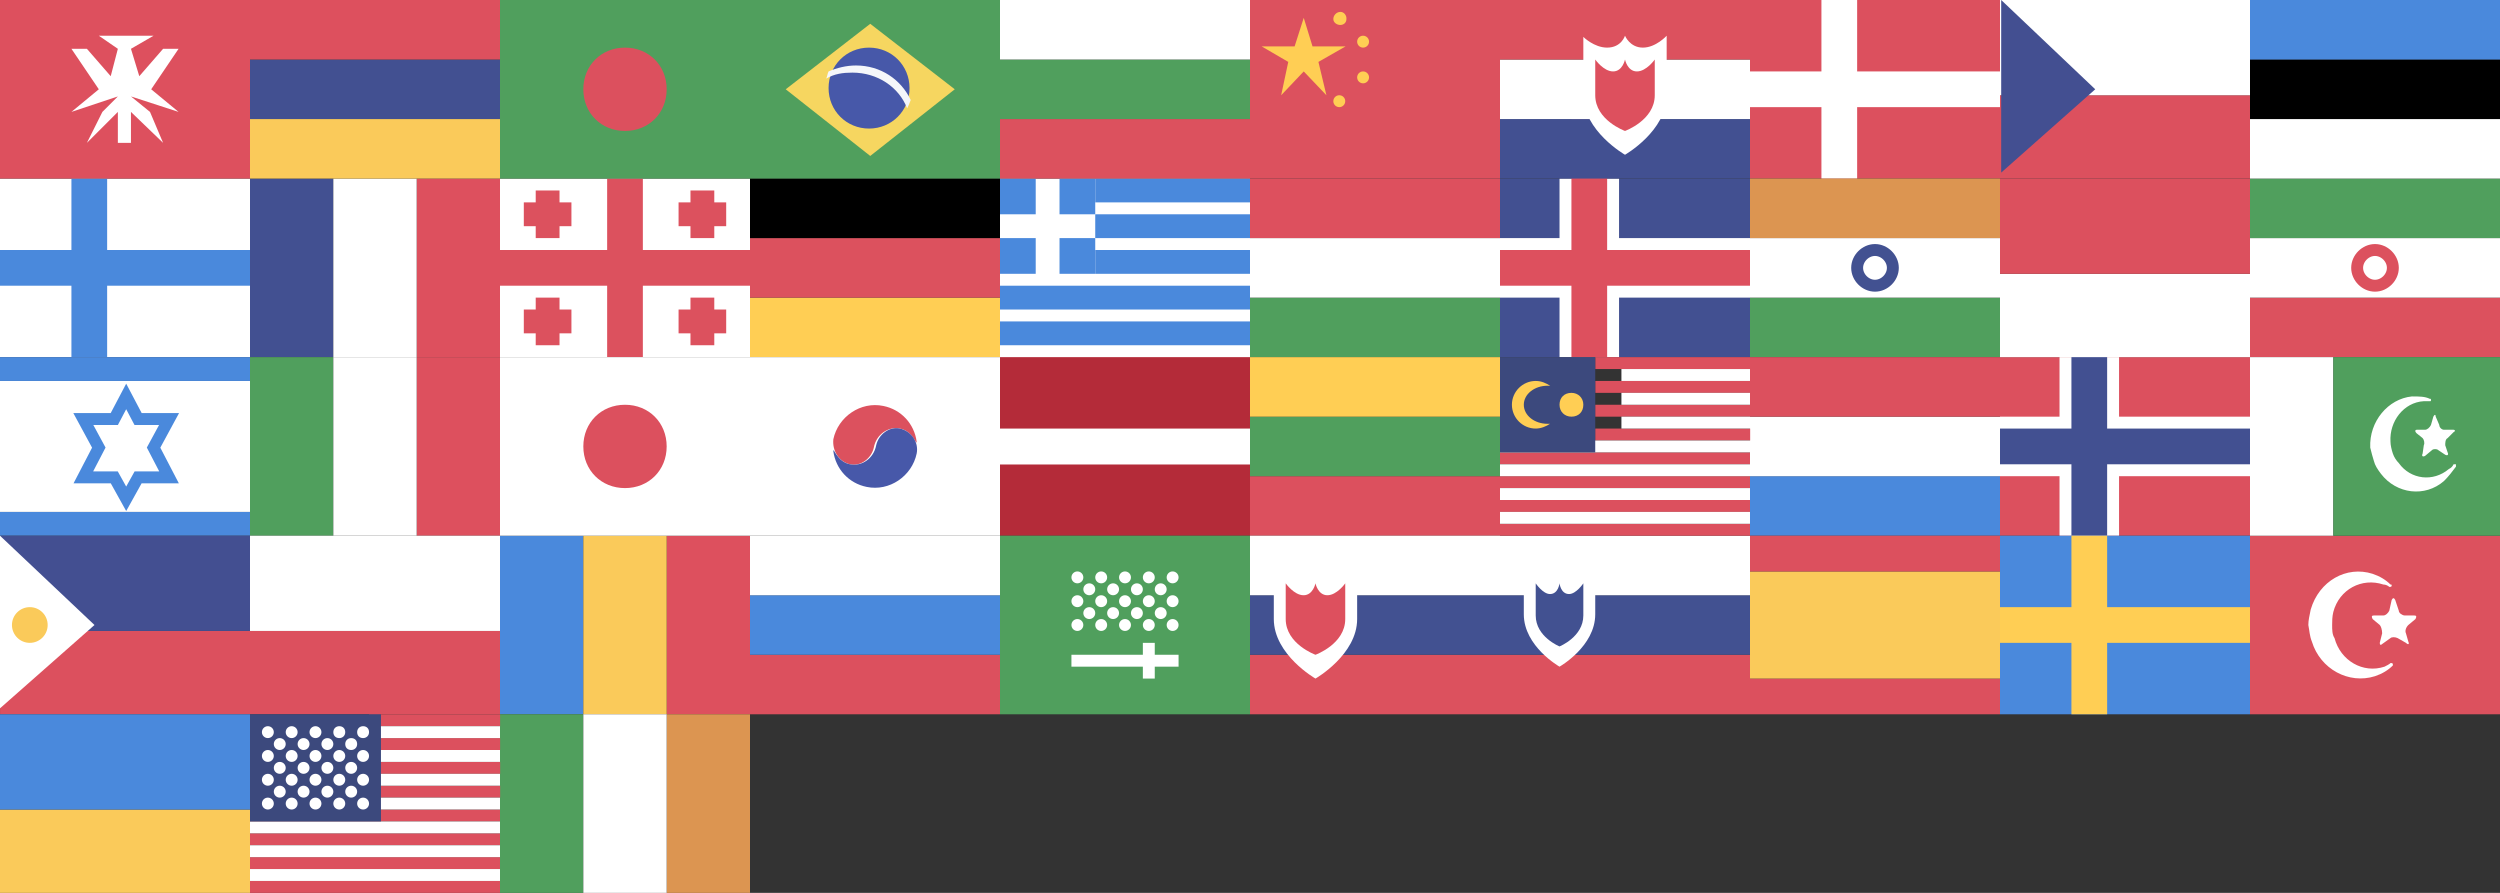<svg xmlns="http://www.w3.org/2000/svg" xmlns:xlink="http://www.w3.org/1999/xlink" xmlns:sketch="http://www.bohemiancoding.com/sketch/ns" width="210px" height="75px" viewBox="0 0 210 75" version="1.1"><rect x="0" y="0" width="210" height="75" fill="#333333" stroke="none"/><style>.style0{fill:	none;fill-rule:	evenodd;}.style1{stroke-width:	7;}.style10{stroke:	#FFFFFF;stroke-width:	5;}.style11{stroke:	#DD505E;stroke-width:	3;}.style12{stroke:	#DC505E;stroke-width:	15;}.style13{stroke:	#425091;stroke-width:	3;}.style14{stroke:	#FFFFFF;stroke-width:	3;}.style15{stroke:	#4A89DC;stroke-width:	15;}.style16{stroke:	#FFCE54;stroke-width:	3;}.style17{stroke:	#FFFFFF;stroke-width:	15;}.style18{stroke:	#4A89DC;stroke-width:	3;}.style19{stroke:	#DC515E;stroke-width:	3;}.style2{stroke:	#425091;}.style20{stroke:	#DC515E;stroke-width:	2;}.style21{stroke-width:	5;}.style22{stroke:	#DC505E;}.style23{stroke:	#FFCE54;}.style24{stroke:	#DC515E;}.style25{stroke:	#000000;}.style26{stroke:	#DC515E;stroke-width:	5;}.style27{stroke:	#509F5D;stroke-width:	5;}.style28{stroke:	#425091;stroke-width:	5;}.style29{fill:	#FFFFFF;}.style3{stroke:	#DD505E;}.style30{fill:	#DD505E;}.style31{stroke:	#425191;stroke-width:	5;}.style32{fill:	#425191;}.style33{stroke:	#DC9551;stroke-width:	5;}.style34{stroke:	#425191;}.style35{stroke:	#DD505E;stroke-width:	15;}.style36{stroke:	#DC515E;stroke-width:	15;}.style37{fill:	#FFCE54;}.style38{stroke:	#4A89DC;stroke-width:	2;}.style39{stroke:	#FFFFFF;stroke-width:	11;}.style4{stroke:	#FFFFFF;}.style40{stroke:	#FFFFFF;stroke-width:	27;}.style41{stroke:	#B42B39;stroke-width:	6;}.style42{stroke:	#DC505E;stroke-width:	3;}.style43{stroke:	#FACA5A;stroke-width:	9;}.style44{stroke:	#DC505E;stroke-width:	7;}.style45{stroke:	#FFFFFF;stroke-width:	8;}.style46{fill:	#434F91;}.style47{stroke:	#434F91;stroke-width:	8;}.style48{fill:	#FACA5A;}.style49{stroke:	#FFFFFF;stroke-width:	7;}.style5{stroke:	#509F5D;}.style50{stroke:	#DC505E;stroke-width:	8;}.style51{stroke:	#FACA5A;stroke-width:	7;}.style52{stroke:	#4A89DC;stroke-width:	8;}.style53{stroke:	#509F5D;stroke-width:	15;}.style54{fill:	#DC505E;}.style55{stroke:	#FFFFFF;stroke-linecap:	square;}.style56{fill:	#DC515E;}.style57{fill:	#4758A9;}.style58{fill:	#3C497D;}.style59{fill:	#F6D660;}.style6{stroke:	#4A89DC;}.style60{fill:	#F5F7FA;}.style61{stroke:	#509F5D;stroke-width:	14;}.style7{stroke:	#FACA5A;}.style8{stroke:	#DC9551;}.style9{stroke:	#425091;stroke-width:	15;}</style><!-- Generator: Sketch 3.0.4 (8053) - http://www.bohemiancoding.com/sketch --><title>20x14px</title><desc>Created with Sketch.</desc><defs/><g sketch:type="MSPage" class="style0"><g sketch:type="MSArtboardGroup"><g sketch:type="MSLayerGroup" class="style1"><path d="M24.5 15 L24.5 30 " sketch:type="MSShapeGroup" class="style2"/><path d="M38.5 15 L38.5 30 " sketch:type="MSShapeGroup" class="style3"/><path d="M31.5 15 L31.5 30 " sketch:type="MSShapeGroup" class="style4"/></g><g sketch:type="MSLayerGroup" class="style1"><path d="M24.5 30 L24.5 45 " sketch:type="MSShapeGroup" class="style5"/><path d="M38.5 30 L38.5 45 " sketch:type="MSShapeGroup" class="style3"/><path d="M31.5 30 L31.5 45 " sketch:type="MSShapeGroup" class="style4"/></g><g sketch:type="MSLayerGroup" class="style1"><path d="M45.5 45 L45.5 60 " sketch:type="MSShapeGroup" class="style6"/><path d="M59.5 45 L59.5 60 " sketch:type="MSShapeGroup" class="style3"/><path d="M52.5 45 L52.5 60 " sketch:type="MSShapeGroup" class="style7"/></g><g sketch:type="MSLayerGroup" class="style1"><path d="M45.5 60 L45.5 75 " sketch:type="MSShapeGroup" class="style5"/><path d="M59.5 60 L59.5 75 " sketch:type="MSShapeGroup" class="style8"/><path d="M52.5 60 L52.5 75 " sketch:type="MSShapeGroup" class="style4"/></g><g sketch:type="MSLayerGroup"><path d="M126 22.5 L147 22.5 " sketch:type="MSShapeGroup" class="style9"/><path d="M133.5 15 L133.5 30 M126 22.5 L147 22.5 " sketch:type="MSShapeGroup" class="style10"/><path d="M133.5 9 L133.5 30 M126 22.5 L147 22.5 " sketch:type="MSShapeGroup" class="style11"/></g><g sketch:type="MSLayerGroup"><path d="M168 37.5 L189 37.5 " sketch:type="MSShapeGroup" class="style12"/><path d="M175.5 30 L175.5 45 M168 37.5 L189 37.5 " sketch:type="MSShapeGroup" class="style10"/><path d="M175.5 24 L175.5 45 M168 37.5 L189 37.5 " sketch:type="MSShapeGroup" class="style13"/></g><g sketch:type="MSLayerGroup"><path d="M147 7.5 L168 7.5 " sketch:type="MSShapeGroup" class="style12"/><path d="M154.5 0 L154.5 15 M147 7.5 L168 7.5 " sketch:type="MSShapeGroup" class="style14"/></g><g sketch:type="MSLayerGroup"><path d="M168 52.5 L189 52.5 " sketch:type="MSShapeGroup" class="style15"/><path d="M175.5 45 L175.5 60 M168 52.5 L189 52.5 " sketch:type="MSShapeGroup" class="style16"/></g><g sketch:type="MSLayerGroup"><path d="M0 22.5 L21 22.5 " sketch:type="MSShapeGroup" class="style17"/><path d="M7.5 15 L7.5 30 M0 22.5 L21 22.5 " sketch:type="MSShapeGroup" class="style18"/></g><g sketch:type="MSLayerGroup"><path d="M42 22.5 L63 22.5 " sketch:type="MSShapeGroup" class="style17"/><path d="M52.5 15 L52.5 30 M42 22.5 L63 22.5 " sketch:type="MSShapeGroup" class="style19"/><path d="M46 16 L46 20 M44 18 L48 18 " sketch:type="MSShapeGroup" class="style20"/><path d="M59 16 L59 20 M57 18 L61 18 " sketch:type="MSShapeGroup" class="style20"/><path d="M46 25 L46 29 M44 27 L48 27 " sketch:type="MSShapeGroup" class="style20"/><path d="M59 25 L59 29 M57 27 L61 27 " sketch:type="MSShapeGroup" class="style20"/></g><g sketch:type="MSLayerGroup" class="style21"><path d="M105 27.5 L126 27.5 " sketch:type="MSShapeGroup" class="style5"/><path d="M105 22.5 L126 22.5 " sketch:type="MSShapeGroup" class="style4"/><path d="M105 17.5 L126 17.5 " sketch:type="MSShapeGroup" class="style3"/></g><g sketch:type="MSLayerGroup" class="style21"><path d="M105 42.5 L126 42.5 " sketch:type="MSShapeGroup" class="style22"/><path d="M105 37.5 L126 37.5 " sketch:type="MSShapeGroup" class="style5"/><path d="M105 32.5 L126 32.5 " sketch:type="MSShapeGroup" class="style23"/></g><g sketch:type="MSLayerGroup" class="style21"><path d="M63 57.5 L84 57.5 " sketch:type="MSShapeGroup" class="style22"/><path d="M63 52.5 L84 52.5 " sketch:type="MSShapeGroup" class="style6"/><path d="M63 47.5 L84 47.5 " sketch:type="MSShapeGroup" class="style4"/></g><g sketch:type="MSLayerGroup" class="style21"><path d="M63 27.5 L84 27.5 " sketch:type="MSShapeGroup" class="style23"/><path d="M63 22.5 L84 22.5 " sketch:type="MSShapeGroup" class="style24"/><path d="M63 17.5 L84 17.5 " sketch:type="MSShapeGroup" class="style25"/></g><g sketch:type="MSLayerGroup"><path d="M189 27.5 L210 27.5 " sketch:type="MSShapeGroup" class="style26"/><path d="M189 22.5 L210 22.5 " sketch:type="MSShapeGroup" class="style10"/><path d="M189 17.5 L210 17.5 " sketch:type="MSShapeGroup" class="style27"/><path d="M199.5 21 C200.3 21 201 21.7 201 22.5 C201 23.3 200.3 24 199.5 24 C198.7 24 198 23.3 198 22.5 C198 21.7 198.7 21 199.5 21 " sketch:type="MSShapeGroup" class="style24"/></g><g sketch:type="MSLayerGroup"><path d="M126 12.5 L147 12.5 " sketch:type="MSShapeGroup" class="style28"/><path d="M126 7.5 L147 7.5 " sketch:type="MSShapeGroup" class="style10"/><path d="M126 2.5 L147 2.5 " sketch:type="MSShapeGroup" class="style26"/><path d="M136.5 3 C136.5 3 136.2 4 135 4 C133.9 4 133 3.1 133 3.1 L133 8 C133 11 136.5 13 136.5 13 C136.5 13 140 11 140 8 L140 3 C140 3 139.1 4 138 4 C136.9 4 136.5 3 136.5 3 Z" sketch:type="MSShapeGroup" class="style29"/><path d="M136.5 5 C136.5 5 136.3 6 135.5 6 C134.7 6 134 5 134 5 L134 8 C134 10.1 136.5 11 136.5 11 C136.5 11 139 10.1 139 8 L139 5 C139 5 138.3 6 137.5 6 C136.7 6 136.5 5 136.5 5 Z" sketch:type="MSShapeGroup" class="style30"/></g><g sketch:type="MSLayerGroup"><path d="M105 57.5 L126 57.5 " sketch:type="MSShapeGroup" class="style26"/><path d="M105 52.5 L126 52.5 " sketch:type="MSShapeGroup" class="style31"/><path d="M105 47.5 L126 47.5 " sketch:type="MSShapeGroup" class="style10"/><path d="M110.5 47 C110.5 47 110.2 48 109 48 C107.9 48 107 47.1 107 47.1 L107 52 C107 55 110.5 57 110.5 57 C110.5 57 114 55 114 52 L114 47 C114 47 113.1 48 112 48 C110.9 48 110.5 47 110.5 47 Z" sketch:type="MSShapeGroup" class="style29"/><path d="M110.5 49 C110.5 49 110.3 50 109.5 50 C108.7 50 108 49 108 49 L108 52 C108 54.1 110.5 55 110.5 55 C110.5 55 113 54.1 113 52 L113 49 C113 49 112.3 50 111.5 50 C110.7 50 110.5 49 110.5 49 Z" sketch:type="MSShapeGroup" class="style30"/></g><g sketch:type="MSLayerGroup"><path d="M126 57.5 L147 57.5 " sketch:type="MSShapeGroup" class="style26"/><path d="M126 52.5 L147 52.5 " sketch:type="MSShapeGroup" class="style31"/><path d="M126 47.5 L147 47.5 " sketch:type="MSShapeGroup" class="style10"/><path d="M131 47.3 C131 47.3 130.7 48.2 129.7 48.2 C128.8 48.2 128 47.4 128 47.4 L128 51.6 C128 54.3 131 56 131 56 C131 56 134 54.3 134 51.6 L134 47.3 C134 47.3 133.2 48.2 132.3 48.2 C131.3 48.2 131 47.3 131 47.3 Z" sketch:type="MSShapeGroup" class="style29"/><path d="M131 49 C131 49 130.9 49.9 130.2 49.9 C129.6 49.9 129 49 129 49 L129 51.7 C129 53.5 131 54.3 131 54.3 C131 54.3 133 53.5 133 51.7 L133 49 C133 49 132.4 49.9 131.8 49.9 C131.1 49.9 131 49 131 49 Z" sketch:type="MSShapeGroup" class="style32"/></g><g sketch:type="MSLayerGroup"><path d="M147 27.5 L168 27.5 " sketch:type="MSShapeGroup" class="style27"/><path d="M147 22.5 L168 22.5 " sketch:type="MSShapeGroup" class="style10"/><path d="M147 17.5 L168 17.5 " sketch:type="MSShapeGroup" class="style33"/><path d="M157.5 21 C158.3 21 159 21.7 159 22.5 C159 23.3 158.3 24 157.5 24 C156.7 24 156 23.3 156 22.5 C156 21.7 156.7 21 157.5 21 " sketch:type="MSShapeGroup" class="style34"/></g><g sketch:type="MSLayerGroup" class="style21"><path d="M147 42.5 L168 42.5 " sketch:type="MSShapeGroup" class="style6"/><path d="M147 37.5 L168 37.5 " sketch:type="MSShapeGroup" class="style4"/><path d="M147 32.5 L168 32.5 " sketch:type="MSShapeGroup" class="style22"/></g><g sketch:type="MSLayerGroup" class="style21"><path d="M189 12.5 L210 12.5 " sketch:type="MSShapeGroup" class="style4"/><path d="M189 7.5 L210 7.5 " sketch:type="MSShapeGroup" class="style25"/><path d="M189 2.5 L210 2.5 " sketch:type="MSShapeGroup" class="style6"/></g><g sketch:type="MSLayerGroup"><path d="M0 7.5 L21 7.5 " sketch:type="MSShapeGroup" class="style35"/><path d="M11 8.1 L12.6 9.4 L13.7 12 L11 9.4 L11 12 L9.9 12 C9.9 12 9.9 9.4 9.9 9.4 C9.9 9.4 7.3 12 7.3 12 L8.6 9.4 L9.9 8.1 L6 9.4 L8.3 7.5 L6 4.1 L7.3 4.1 L9.3 6.4 L9.9 4.1 L8.3 3 L12.9 3 L11 4.1 L11.7 6.4 L13.7 4.1 L15 4.1 L12.7 7.5 L15 9.4 L11 8.1 Z" sketch:type="MSShapeGroup" class="style29"/></g><g sketch:type="MSLayerGroup" transform="translate(105, 1)"><path d="M0 6.5 L21 6.5" sketch:type="MSShapeGroup" class="style36"/><path d="M5.252 2.9 L8.023 2.9 L5.748 4.2 L6.418 7 L4.514 5 L2.618 7 L3.214 4.2 L0.983 2.9 L3.747 2.9 L4.514 0.5 L5.252 2.9 Z" sketch:type="MSShapeGroup" class="style37"/><path d="M7.565 1.1 C7.877 1.1 8.1 0.9 8.1 0.6 C8.13 0.3 7.9 0 7.6 0 C7.253 0 7 0.3 7 0.6 C7 0.9 7.3 1.1 7.6 1.1 Z" sketch:type="MSShapeGroup" class="style37"/><circle sketch:type="MSShapeGroup" cx="9.5" cy="2.5" r="0.5" class="style37"/><circle sketch:type="MSShapeGroup" cx="9.5" cy="5.5" r="0.5" class="style37"/><circle sketch:type="MSShapeGroup" cx="7.5" cy="7.5" r="0.5" class="style37"/></g><g sketch:type="MSLayerGroup" class="style21"><path d="M21 12.5 L42 12.5 " sketch:type="MSShapeGroup" class="style7"/><path d="M21 7.5 L42 7.5 " sketch:type="MSShapeGroup" class="style2"/><path d="M21 2.5 L42 2.5 " sketch:type="MSShapeGroup" class="style3"/></g><g sketch:type="MSLayerGroup"><path d="M0 44 L21 44 " sketch:type="MSShapeGroup" class="style38"/><path d="M0 37.5 L21 37.5 " sketch:type="MSShapeGroup" class="style39"/><path d="M0 31 L21 31 " sketch:type="MSShapeGroup" class="style38"/><path d="M9.6 35.2 L10.6 33.3 L11.6 35.2 L14.2 35.2 L12.9 37.6 L14.2 40.1 L11.6 40.1 L10.6 41.9 L9.6 40.1 L7 40.1 L8.3 37.6 L7 35.2 L9.6 35.2 Z" sketch:type="MSShapeGroup" class="style6"/></g><g sketch:type="MSLayerGroup"><path d="M84 28.5 L105 28.5 " sketch:type="MSShapeGroup" class="style40"/><path d="M84 16.5 L87 16.5 " sketch:type="MSShapeGroup" class="style18"/><path d="M89 16.5 L92 16.5 " sketch:type="MSShapeGroup" class="style18"/><path d="M84 21.5 L87 21.5 " sketch:type="MSShapeGroup" class="style18"/><path d="M89 21.5 L92 21.5 " sketch:type="MSShapeGroup" class="style18"/><path d="M92 19 L105 19 " sketch:type="MSShapeGroup" class="style38"/><path d="M92 16 L105 16 " sketch:type="MSShapeGroup" class="style38"/><path d="M92 22 L105 22 " sketch:type="MSShapeGroup" class="style38"/><path d="M84 25 L105 25 " sketch:type="MSShapeGroup" class="style38"/><path d="M84 28 L105 28 " sketch:type="MSShapeGroup" class="style38"/></g><g sketch:type="MSLayerGroup"><path d="M84 42 L105 42 " sketch:type="MSShapeGroup" class="style41"/><path d="M84 37.5 L105 37.5 " sketch:type="MSShapeGroup" class="style14"/><path d="M84 33 L105 33 " sketch:type="MSShapeGroup" class="style41"/></g><g sketch:type="MSLayerGroup"><path d="M147 58.5 L168 58.5 " sketch:type="MSShapeGroup" class="style42"/><path d="M147 52.5 L168 52.5 " sketch:type="MSShapeGroup" class="style43"/><path d="M147 46.5 L168 46.5 " sketch:type="MSShapeGroup" class="style42"/></g><g sketch:type="MSLayerGroup"><path d="M168 11.5 L189 11.5 " sketch:type="MSShapeGroup" class="style44"/><path d="M168 4 L189 4 " sketch:type="MSShapeGroup" class="style45"/><path d="M168.1 0 L176 7.5 L168.1 14.5 L168.1 0 " sketch:type="MSShapeGroup" class="style46"/></g><g sketch:type="MSLayerGroup" transform="translate(0.004, 45)"><path d="M0 11.5 L21 11.5" sketch:type="MSShapeGroup" class="style44"/><path d="M0 4 L21 4" sketch:type="MSShapeGroup" class="style47"/><path d="M-0.004 0 L7.933 7.5 L-0.004 14.5 L-0.004 0" sketch:type="MSShapeGroup" class="style29"/><circle sketch:type="MSShapeGroup" cx="2.5" cy="7.5" r="1.5" class="style48"/></g><g sketch:type="MSLayerGroup"><path d="M168 26.5 L189 26.5 " sketch:type="MSShapeGroup" class="style49"/><path d="M168 19 L189 19 " sketch:type="MSShapeGroup" class="style50"/></g><g sketch:type="MSLayerGroup"><path d="M21 56.5 L42 56.5 " sketch:type="MSShapeGroup" class="style44"/><path d="M21 49 L42 49 " sketch:type="MSShapeGroup" class="style45"/></g><g sketch:type="MSLayerGroup"><path d="M0 71.5 L21 71.5 " sketch:type="MSShapeGroup" class="style51"/><path d="M0 64 L21 64 " sketch:type="MSShapeGroup" class="style52"/></g><g sketch:type="MSLayerGroup"><path d="M42 7.5 L63 7.5 " sketch:type="MSShapeGroup" class="style53"/><path d="M56 7.5 C56 9.5 54.5 11 52.5 11 C50.5 11 49 9.5 49 7.5 C49 5.5 50.5 4 52.5 4 C54.5 4 56 5.5 56 7.5 Z" sketch:type="MSShapeGroup" class="style54"/></g><g sketch:type="MSLayerGroup" transform="translate(84, 48)"><path d="M0 4.5 L21 4.5" sketch:type="MSShapeGroup" class="style53"/><path d="M6.5 7.5 L14.5 7.5" sketch:type="MSShapeGroup" class="style55"/><path d="M12.5 6.5 L12.5 8.5" sketch:type="MSShapeGroup" class="style55"/><g transform="translate(6, 0)" sketch:type="MSShapeGroup" class="style29"><circle cx="0.5" cy="0.5" r="0.5"/><circle cx="2.5" cy="0.5" r="0.5"/><circle cx="4.5" cy="0.5" r="0.5"/><circle cx="6.5" cy="0.5" r="0.5"/><circle cx="8.5" cy="0.5" r="0.5"/><circle cx="1.5" cy="1.5" r="0.5"/><circle cx="3.5" cy="1.5" r="0.5"/><circle cx="5.5" cy="1.5" r="0.5"/><circle cx="7.5" cy="1.5" r="0.5"/><circle cx="0.5" cy="2.5" r="0.5"/><circle cx="2.5" cy="2.5" r="0.5"/><circle cx="4.5" cy="2.5" r="0.5"/><circle cx="6.5" cy="2.5" r="0.5"/><circle cx="8.5" cy="2.5" r="0.5"/><circle cx="1.5" cy="3.5" r="0.5"/><circle cx="3.5" cy="3.5" r="0.5"/><circle cx="5.5" cy="3.5" r="0.5"/><circle cx="7.5" cy="3.5" r="0.5"/><circle cx="0.5" cy="4.5" r="0.5"/><circle cx="2.5" cy="4.5" r="0.5"/><circle cx="4.5" cy="4.5" r="0.5"/><circle cx="6.5" cy="4.5" r="0.5"/><circle cx="8.5" cy="4.5" r="0.5"/></g></g><g sketch:type="MSLayerGroup"><path d="M42 37.5 L63 37.5 " sketch:type="MSShapeGroup" class="style17"/><path d="M56 37.5 C56 39.5 54.5 41 52.5 41 C50.5 41 49 39.5 49 37.5 C49 35.5 50.5 34 52.5 34 C54.5 34 56 35.5 56 37.5 Z" sketch:type="MSShapeGroup" class="style54"/></g><g sketch:type="MSLayerGroup"><path d="M63 37.5 L84 37.5 " sketch:type="MSShapeGroup" class="style17"/><path d="M77 37.1 L77 37.1 C77 37.5 76.7 36.2 75.6 36 C74.6 35.8 73.6 36.5 73.4 37.6 C73.2 38.5 72.3 39.2 71.4 39 C70.5 38.8 69.9 37.9 70 36.9 C70.4 35 72.3 33.7 74.2 34.1 C75.7 34.4 76.8 35.6 77 37.1 L77 37.1 L77 37.1 Z" sketch:type="MSShapeGroup" class="style56"/><path d="M70 37.9 L70 37.9 C70 37.5 70.3 38.8 71.4 39 C72.4 39.2 73.4 38.5 73.6 37.4 C73.8 36.5 74.7 35.8 75.6 36 C76.5 36.2 77.2 37.1 77 38.1 C76.6 40 74.7 41.3 72.8 40.9 C71.3 40.6 70.2 39.4 70 37.9 L70 37.9 L70 37.9 Z" sketch:type="MSShapeGroup" class="style57"/></g><g sketch:type="MSLayerGroup" transform="translate(126, 30)"><g sketch:type="MSShapeGroup" class="style54"><path d="M8 0 L21.009 0 L21.009 1 L8 1 L8 0 Z"/><path d="M8 2 L21.009 2 L21.009 3 L8 3 L8 2 Z"/><path d="M7.994 4 L21.014 4 L21.014 5 L7.994 5 L7.994 4 Z"/><path d="M7.994 6 L21.014 6 L21.014 7 L7.994 7 L7.994 6 Z"/><path d="M0 8 L21 8 L21 9 L0 9 L0 8 Z"/><path d="M0 10 L21 10 L21 11 L0 11 L0 10 Z"/><path d="M0 12 L21 12 L21 13 L0 13 L0 12 Z"/><path d="M0 14 L21 14 L21 15 L0 15 L0 14 Z"/></g><g sketch:type="MSShapeGroup" class="style29"><path d="M10.2 1 L21 1 L21 2 L10.2 2 L10.2 1 Z"/><path d="M10.2 3 L21 3 L21 4 L10.2 4 L10.2 3 Z"/><path d="M10.2 5 L21 5 L21 6 L10.2 6 L10.2 5 Z"/><path d="M0 7 L21 7 L21 8 L0 8 L0 7 Z"/><path d="M0 9 L21 9 L21 10 L0 10 L0 9 Z"/><path d="M0 11 L21 11 L21 12 L0 12 L0 11 Z"/><path d="M0 13 L21 13 L21 14 L0 14 L0 13 Z"/></g><path d="M0 0 L8 0 L8 8 L0 8 L0 0 Z" sketch:type="MSShapeGroup" class="style58"/><path d="M4.216 2.4 C3.879 2.2 3.5 2 3 2 C1.899 2 1 2.9 1 4 C1.003 5.1 1.9 6 3 6 C3.459 6 3.9 5.8 4.2 5.6 C4.145 5.6 4.1 5.6 4 5.6 C2.895 5.6 2 4.9 2 4 C2 3.1 2.9 2.4 4 2.4 C4.073 2.4 4.1 2.4 4.2 2.4 Z" sketch:type="MSShapeGroup" class="style37"/><path d="M6 3 C6.552 3 7 3.4 7 4 C7 4.6 6.6 5 6 5 C5.447 5 5 4.6 5 4 C5 3.4 5.4 3 6 3" sketch:type="MSShapeGroup" class="style37"/></g><g sketch:type="MSLayerGroup" transform="translate(21, 60)"><g sketch:type="MSShapeGroup" class="style54"><path d="M9.99 0 L21.009 0 L21.009 1 L9.99 1 L9.99 0 Z"/><path d="M9.99 2 L21.009 2 L21.009 3 L9.99 3 L9.99 2 Z"/><path d="M9.985 4 L21.013 4 L21.013 5 L9.985 5 L9.985 4 Z"/><path d="M9.985 6 L21.013 6 L21.013 7 L9.985 7 L9.985 6 Z"/><path d="M0 8 L21 8 L21 9 L0 9 L0 8 Z"/><path d="M0 10 L21 10 L21 11 L0 11 L0 10 Z"/><path d="M0 12 L21 12 L21 13 L0 13 L0 12 Z"/><path d="M0 14 L21 14 L21 15 L0 15 L0 14 Z"/></g><g sketch:type="MSShapeGroup" class="style29"><path d="M10 1 L21 1 L21 2 L10 2 L10 1 Z"/><path d="M10 3 L21 3 L21 4 L10 4 L10 3 Z"/><path d="M10 5 L21 5 L21 6 L10 6 L10 5 Z"/><path d="M0 7 L21 7 L21 8 L0 8 L0 7 Z"/><path d="M0 9 L21 9 L21 10 L0 10 L0 9 Z"/><path d="M0 11 L21 11 L21 12 L0 12 L0 11 Z"/><path d="M0 13 L21 13 L21 14 L0 14 L0 13 Z"/></g><path d="M0 0 L11 0 L11 9 L0 9 L0 0 Z" sketch:type="MSShapeGroup" class="style58"/><g transform="translate(1, 1)" sketch:type="MSShapeGroup" class="style29"><circle cx="0.5" cy="0.5" r="0.5"/><circle cx="2.5" cy="0.5" r="0.5"/><circle cx="4.5" cy="0.5" r="0.5"/><path d="M6.5 1 C6.776 1 7 0.8 7 0.5 C7 0.2 6.8 0 6.5 0 C6.224 0 6 0.2 6 0.5 C6 0.8 6.2 1 6.5 1 Z"/><circle cx="1.5" cy="1.5" r="0.5"/><circle cx="3.5" cy="1.5" r="0.5"/><circle cx="5.5" cy="1.5" r="0.5"/><path d="M7.5 2 C7.776 2 8 1.8 8 1.5 C8 1.2 7.8 1 7.5 1 C7.224 1 7 1.2 7 1.5 C7 1.8 7.2 2 7.5 2 Z"/><circle cx="0.5" cy="2.5" r="0.5"/><circle cx="2.5" cy="2.5" r="0.5"/><circle cx="4.5" cy="2.5" r="0.5"/><circle cx="6.5" cy="2.5" r="0.5"/><circle cx="1.5" cy="3.5" r="0.5"/><circle cx="3.5" cy="3.5" r="0.5"/><circle cx="5.5" cy="3.5" r="0.5"/><circle cx="7.5" cy="3.5" r="0.5"/><circle cx="1.5" cy="5.5" r="0.5"/><circle cx="3.5" cy="5.5" r="0.5"/><circle cx="5.5" cy="5.5" r="0.5"/><circle cx="7.5" cy="5.5" r="0.5"/><circle cx="0.5" cy="4.5" r="0.5"/><circle cx="2.5" cy="4.5" r="0.5"/><circle cx="4.5" cy="4.5" r="0.5"/><circle cx="6.5" cy="4.5" r="0.5"/><circle cx="0.5" cy="6.5" r="0.5"/><circle cx="2.5" cy="6.5" r="0.5"/><circle cx="4.5" cy="6.5" r="0.5"/><circle cx="6.5" cy="6.5" r="0.5"/><path d="M8.5 1 C8.776 1 9 0.8 9 0.5 C9 0.2 8.8 0 8.5 0 C8.224 0 8 0.2 8 0.5 C8 0.8 8.2 1 8.5 1 Z"/><circle cx="8.5" cy="2.5" r="0.5"/><circle cx="8.5" cy="4.5" r="0.5"/><circle cx="8.5" cy="6.5" r="0.5"/></g></g><g sketch:type="MSLayerGroup"><path d="M63 7.5 L84 7.5 " sketch:type="MSShapeGroup" class="style53"/><path d="M66 7.5 L73.1 2 L80.2 7.5 L73.1 13.1 L66 7.5 L66 7.5 Z" sketch:type="MSShapeGroup" class="style59"/><path d="M76.4 7.4 C76.4 9.3 74.9 10.8 73 10.8 C71.1 10.8 69.6 9.3 69.6 7.4 C69.6 5.5 71.1 4 73 4 C74.9 4 76.4 5.5 76.4 7.4 Z" sketch:type="MSShapeGroup" class="style57"/><path d="M76.2 9.1 C76.3 8.9 76.4 8.7 76.5 8.4 C75.7 6.7 74 5.5 71.9 5.5 C71.1 5.5 70.3 5.7 69.6 6 C69.5 6.2 69.5 6.4 69.4 6.6 C70.1 6.2 70.8 6.1 71.6 6.1 C73.7 6.1 75.5 7.3 76.2 9.1 L76.2 9.1 Z" sketch:type="MSShapeGroup" class="style60"/></g><g sketch:type="MSLayerGroup" class="style21"><path d="M84 12.5 L105 12.5 " sketch:type="MSShapeGroup" class="style24"/><path d="M84 7.5 L105 7.5 " sketch:type="MSShapeGroup" class="style5"/><path d="M84 2.5 L105 2.5 " sketch:type="MSShapeGroup" class="style4"/></g><g sketch:type="MSLayerGroup"><path d="M189 52.5 L210 52.5 " sketch:type="MSShapeGroup" class="style36"/><path d="M202.9 52 L202.3 52.5 C202.1 52.7 202 53 202.1 53.2 L202.3 53.9 C202.4 54.1 202.3 54.2 202.1 54 L201.4 53.6 C201.2 53.5 200.9 53.5 200.8 53.6 L200.1 54.1 C200 54.2 199.9 54.2 199.9 54 L200.1 53.2 C200.1 52.9 200 52.6 199.9 52.5 L199.3 52 C199.2 51.8 199.2 51.7 199.4 51.7 L200.2 51.7 C200.4 51.7 200.6 51.5 200.7 51.3 L200.9 50.4 C201 50.2 201.1 50.2 201.2 50.4 L201.5 51.3 C201.5 51.5 201.8 51.7 202 51.7 L202.8 51.7 C203 51.7 203 51.8 202.9 52 L202.9 52 ZM200.7 49.3 C200.7 49.3 200.7 49.3 200.7 49.3 L200.7 49.3 C200.6 49.2 200.4 49.1 200.2 49.1 C198.4 48.5 196.5 49.5 196 51.4 C195.9 51.8 195.9 52.2 195.9 52.5 C195.9 52.9 195.9 53.3 196.1 53.6 C196.6 55.5 198.5 56.6 200.3 56 C200.5 55.9 200.7 55.8 200.8 55.7 L200.8 55.7 C200.8 55.7 200.9 55.7 200.9 55.7 C200.9 55.7 201 55.7 201 55.8 C201 55.9 201 55.9 201 55.9 C200.6 56.3 200.1 56.6 199.5 56.8 C197.3 57.5 194.9 56.2 194.2 53.9 C194 53.4 194 53 193.9 52.5 C193.9 52.1 194 51.7 194.1 51.2 C194.8 48.8 197.1 47.5 199.3 48.2 C199.9 48.4 200.4 48.7 200.8 49.1 C200.9 49.1 200.9 49.1 200.9 49.2 C200.9 49.3 200.8 49.3 200.7 49.3 L200.7 49.3 Z" sketch:type="MSShapeGroup" class="style29"/></g><g sketch:type="MSLayerGroup"><path d="M192.5 30 L192.5 45 " sketch:type="MSShapeGroup" class="style49"/><path d="M203 30 L203 45 " sketch:type="MSShapeGroup" class="style61"/><path d="M206.3 39.2 C206 39.6 205.7 40 205.3 40.4 C203.7 41.8 201.3 41.5 200 39.8 C199.7 39.4 199.5 39.1 199.4 38.7 C199.3 38.4 199.2 38 199.1 37.6 C199 35.4 200.6 33.5 202.6 33.3 C203.2 33.3 203.7 33.3 204.1 33.5 C204.2 33.5 204.2 33.5 204.2 33.6 C204.2 33.7 204.2 33.7 204.1 33.7 C204.1 33.7 204.1 33.7 204.1 33.7 L204.1 33.7 C203.9 33.7 203.8 33.7 203.6 33.7 C201.9 33.8 200.7 35.4 200.8 37.1 C200.8 37.4 200.9 37.8 201 38.1 C201.1 38.4 201.3 38.7 201.5 38.9 C202.5 40.3 204.4 40.5 205.7 39.4 C205.9 39.3 206 39.2 206.1 39 L206.1 39 C206.1 39 206.1 39 206.1 39 C206.2 39 206.2 39 206.3 39 C206.3 39.1 206.3 39.1 206.3 39.2 L206.3 39.2 ZM205.6 36.8 C205.4 36.9 205.4 37.2 205.4 37.4 L205.6 38 C205.7 38.2 205.6 38.3 205.4 38.2 L204.8 37.8 C204.7 37.7 204.4 37.7 204.3 37.8 L203.7 38.3 C203.5 38.4 203.4 38.3 203.5 38.1 L203.6 37.4 C203.7 37.2 203.6 36.9 203.5 36.8 L203 36.4 C202.8 36.2 202.9 36.1 203 36.1 L203.7 36.1 C203.9 36.1 204.1 35.9 204.2 35.7 L204.4 35 C204.5 34.8 204.6 34.8 204.6 35 L204.9 35.7 C204.9 35.9 205.1 36.1 205.3 36.1 L206.1 36.1 C206.2 36.1 206.3 36.2 206.1 36.3 L205.6 36.8 L205.6 36.8 Z" sketch:type="MSShapeGroup" class="style29"/></g></g></g></svg>